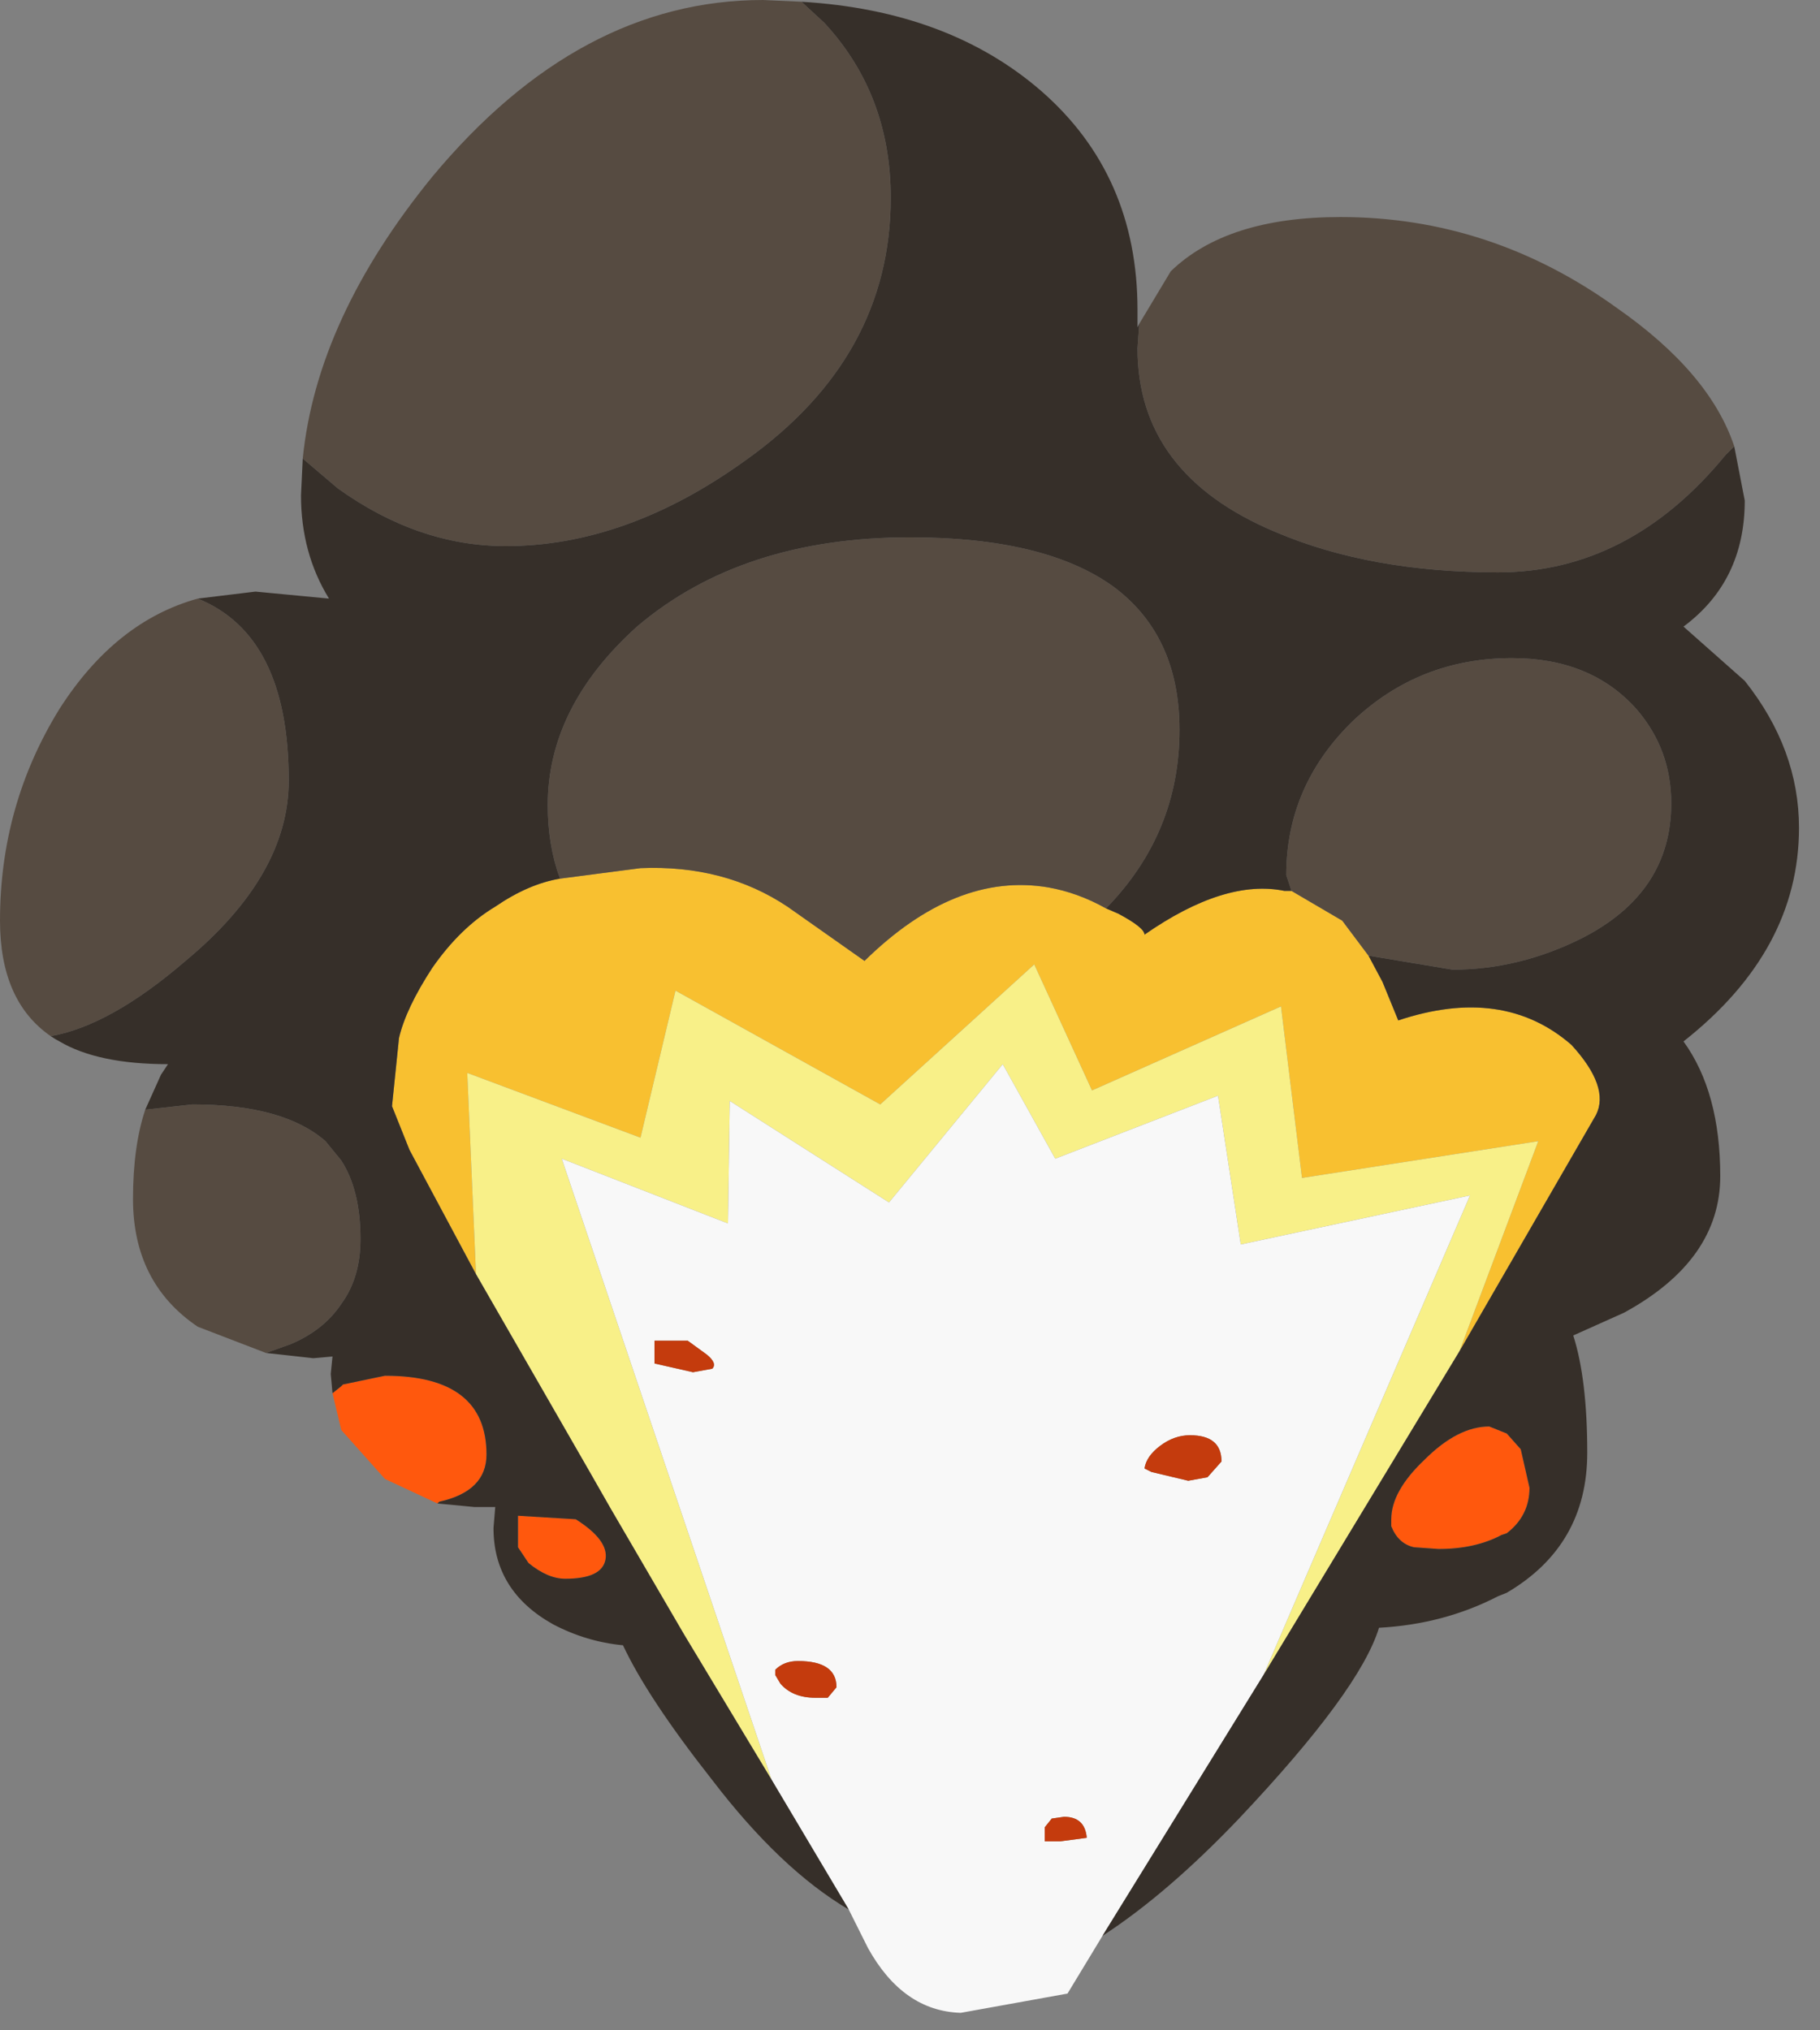 <?xml version="1.0" encoding="utf-8"?>
<svg version="1.1" id="Layer_1"
xmlns="http://www.w3.org/2000/svg"
xmlns:xlink="http://www.w3.org/1999/xlink"
xmlns:author="http://www.sothink.com"
width="52px" height="58px"
xml:space="preserve">
<rect width="100%" height="100%" fill="#808080" stroke="none"/>
<g id="3062" transform="matrix(1, 0, 0, 1, 22, 16.95)">
<path style="fill:#F8C030;fill-opacity:1" d="M-10.3,15.9L-10.8 14.65L-10.6 12.7Q-10.4 11.85 -9.65 10.7Q-8.85 9.55 -7.85 8.95Q-6.9 8.3 -6 8.15L-3.7 7.85Q-1.3 7.75 0.5 8.95L2.7 10.5Q5.3 7.95 7.95 8.4Q8.8 8.55 9.6 9L9.95 9.15Q10.7 9.55 10.7 9.75Q13 8.15 14.7 8.5L14.9 8.5L16.35 9.35L17.1 10.35L17.5 11.1L17.95 12.2Q20.95 11.2 22.9 12.9Q24 14.1 23.6 14.9L19.7 21.65L21.95 15.65L15.2 16.7L14.6 11.8L9.2 14.2L7.55 10.6L3.15 14.6L-2.7 11.35L-3.7 15.55L-8.65 13.7L-8.4 19.45L-10.3 15.9" />
<path style="fill:#F8F088;fill-opacity:1" d="M-2.45,29.75L-4.55 26.15L-5.15 25.1L-8.4 19.45L-8.65 13.7L-3.7 15.55L-2.7 11.35L3.15 14.6L7.55 10.6L9.2 14.2L14.6 11.8L15.2 16.7L21.95 15.65L19.7 21.65L14.1 30.9L20 17.2L13.45 18.6L12.8 14.35L8.15 16.15L6.65 13.45L3.4 17.4L-1.15 14.5L-1.2 18L-5.95 16.15L0.05 33.9L-2.45 29.75" />
<path style="fill:#F8F8F8;fill-opacity:1" d="M0.05,33.9L-5.95 16.15L-1.2 18L-1.15 14.5L3.4 17.4L6.65 13.45L8.15 16.15L12.8 14.35L13.45 18.6L20 17.2L14.1 30.9L9.5 38.35L8.5 40L5.45 40.55Q3.8 40.5 2.8 38.7L2.25 37.6L0.05 33.9M11.15,24.35Q10.75 24.65 10.7 25L10.9 25.1L11.95 25.35L12.5 25.25L12.9 24.8Q12.9 24.05 12 24.05Q11.55 24.05 11.15 24.35M0.15,30.75L0.15 30.9L0.3 31.15Q0.65 31.55 1.3 31.55L1.65 31.55L1.9 31.25Q1.9 30.5 0.8 30.5Q0.4 30.5 0.15 30.75M7.85,35.65L8.3 35.65L9.05 35.55Q9 34.95 8.4 34.95L8.05 35L7.85 35.25L7.85 35.65M-2.2,22.25L-1.65 22.15Q-1.5 22 -1.8 21.75L-2.35 21.35L-3.3 21.35L-3.3 22L-2.2 22.25" />
<path style="fill:#C43B0D;fill-opacity:1" d="M12,24.05Q12.9 24.05 12.9 24.8L12.5 25.25L11.95 25.35L10.9 25.1L10.7 25Q10.75 24.65 11.15 24.35Q11.55 24.05 12 24.05M0.8,30.5Q1.9 30.5 1.9 31.25L1.65 31.55L1.3 31.55Q0.65 31.55 0.3 31.15L0.15 30.9L0.15 30.75Q0.4 30.5 0.8 30.5M7.85,35.25L8.05 35L8.4 34.95Q9 34.95 9.05 35.55L8.3 35.65L7.85 35.65L7.85 35.25M-3.3,22L-3.3 21.35L-2.35 21.35L-1.8 21.75Q-1.5 22 -1.65 22.15L-2.2 22.25L-3.3 22" />
<path style="fill:#FF580D;fill-opacity:1" d="M-9.5,26L-11 25.3L-12.25 23.9L-12.5 22.85L-12.25 22.65L-12.2 22.6L-11 22.35Q-8.1 22.35 -8.1 24.6Q-8.1 25.65 -9.45 25.95L-9.5 26M21.05,24L21.45 24.45L21.7 25.55Q21.7 26.35 21.05 26.85L20.9 26.9Q20.15 27.3 19.1 27.3L18.4 27.25Q17.95 27.15 17.75 26.65L17.75 26.5L17.75 26.45Q17.75 25.65 18.7 24.75Q19.65 23.8 20.55 23.8L21.05 24M-7.2,26.35L-5.55 26.45Q-4.6 27.05 -4.7 27.6Q-4.8 28.15 -5.85 28.15Q-6.35 28.15 -6.9 27.7L-7.2 27.25L-7.2 26.35" />
<path style="fill:#564B41;fill-opacity:1" d="M27.3,-3.95Q24.55 -0.6 20.8 -0.6Q17.15 -0.6 14.45 -1.75Q10.5 -3.4 10.5 -7L10.55 -7.7L11.45 -9.2Q13.05 -10.75 16.3 -10.75Q20.6 -10.75 24.2 -8.15Q26.85 -6.3 27.55 -4.2L27.3 -3.95M-14.4,21.7L-16.35 20.95Q-18.2 19.7 -18.2 17.3Q-18.2 15.8 -17.85 14.75L-16.5 14.6Q-13.9 14.6 -12.7 15.65L-12.25 16.2Q-11.7 17.05 -11.7 18.45Q-11.7 19.55 -12.25 20.3Q-12.75 21.05 -13.7 21.45L-14.4 21.7M-13.75,5.35Q-13.75 8.05 -16.7 10.5Q-18.85 12.35 -20.55 12.65Q-22 11.65 -22 9.35Q-22 6.05 -20.3 3.3Q-18.7 0.8 -16.35 0.15Q-13.75 1.2 -13.75 5.35M-13.35,-3.85Q-12.95 -7.85 -9.65 -11.9Q-5.45 -16.95 -0.2 -16.95L0.9 -16.9L1.55 -16.3Q3.45 -14.25 3.45 -11.3Q3.45 -6.75 -0.7 -3.8Q-4.1 -1.35 -7.55 -1.35Q-10.05 -1.35 -12.35 -3L-13.35 -3.85M7.95,8.4Q5.3 7.95 2.7 10.5L0.5 8.95Q-1.3 7.75 -3.7 7.85L-6 8.15Q-6.35 7.2 -6.35 6.05Q-6.35 3.25 -3.8 0.95Q-0.8 -1.6 4 -1.6Q7.85 -1.6 9.8 -0.2Q11.7 1.2 11.7 3.9Q11.7 6.85 9.6 9Q8.8 8.55 7.95 8.4M14.9,8.5L14.75 8.05Q14.75 5.5 16.65 3.65Q18.55 1.85 21.2 1.85Q23.45 1.85 24.75 3.3Q25.75 4.45 25.75 6Q25.75 8.55 23.2 9.85Q21.4 10.75 19.5 10.75L17.1 10.35L16.35 9.35L14.9 8.5" />
<path style="fill:#362F29;fill-opacity:1" d="M-9.45,25.95Q-8.1 25.65 -8.1 24.6Q-8.1 22.35 -11 22.35L-12.2 22.6L-12.25 22.65L-12.5 22.85L-12.55 22.3L-12.5 21.8L-13.05 21.85L-14.4 21.7L-13.7 21.45Q-12.75 21.05 -12.25 20.3Q-11.7 19.55 -11.7 18.45Q-11.7 17.05 -12.25 16.2L-12.7 15.65Q-13.9 14.6 -16.5 14.6L-17.85 14.75L-17.4 13.75L-17.2 13.45Q-19.2 13.45 -20.3 12.8Q-20.4 12.75 -20.55 12.65Q-18.85 12.35 -16.7 10.5Q-13.75 8.05 -13.75 5.35Q-13.75 1.2 -16.35 0.15L-14.7 -0.05L-12.6 0.15Q-13.4 -1.15 -13.4 -2.8L-13.35 -3.85L-12.35 -3Q-10.05 -1.35 -7.55 -1.35Q-4.1 -1.35 -0.7 -3.8Q3.45 -6.75 3.45 -11.3Q3.45 -14.25 1.55 -16.3L0.9 -16.9Q5.1 -16.65 7.75 -14.35Q10.5 -11.95 10.5 -8.1L10.5 -7.6L10.55 -7.7L10.5 -7Q10.5 -3.4 14.45 -1.75Q17.15 -0.6 20.8 -0.6Q24.55 -0.6 27.3 -3.95L27.55 -4.2L27.85 -2.65Q27.85 -0.35 26.1 0.95L27.85 2.5Q29.4 4.45 29.4 6.7Q29.4 10.2 26.1 12.8Q27.15 14.25 27.15 16.65Q27.15 19.05 24.4 20.55L22.95 21.2Q23.35 22.45 23.35 24.55Q23.35 27.2 21.05 28.55L20.8 28.65Q19.25 29.45 17.4 29.55Q16.85 31.35 13.4 35Q11.35 37.15 9.5 38.35L14.1 30.9L19.7 21.65L23.6 14.9Q24 14.1 22.9 12.9Q20.95 11.2 17.95 12.2L17.5 11.1L17.1 10.35L19.5 10.75Q21.4 10.75 23.2 9.85Q25.75 8.55 25.75 6Q25.75 4.45 24.75 3.3Q23.45 1.85 21.2 1.85Q18.55 1.85 16.65 3.65Q14.75 5.5 14.75 8.05L14.9 8.5L14.7 8.5Q13 8.15 10.7 9.75Q10.7 9.55 9.95 9.15L9.6 9Q11.7 6.85 11.7 3.9Q11.7 1.2 9.8 -0.2Q7.85 -1.6 4 -1.6Q-0.8 -1.6 -3.8 0.95Q-6.35 3.25 -6.35 6.05Q-6.35 7.2 -6 8.15Q-6.9 8.3 -7.85 8.95Q-8.85 9.55 -9.65 10.7Q-10.4 11.85 -10.6 12.7L-10.8 14.65L-10.3 15.9L-8.4 19.45L-5.15 25.1L-4.55 26.15L-2.45 29.75L0.05 33.9L2.25 37.6Q0.3 36.45 -1.65 33.9Q-3.5 31.55 -4.2 30.05Q-5.25 29.95 -6.2 29.45Q-7.9 28.5 -7.9 26.7L-7.85 26.1L-8.45 26.1L-9.5 26L-9.45 25.95M20.55,23.8Q19.65 23.8 18.7 24.75Q17.75 25.65 17.75 26.45L17.75 26.5L17.75 26.65Q17.95 27.15 18.4 27.25L19.1 27.3Q20.15 27.3 20.9 26.9L21.05 26.85Q21.7 26.35 21.7 25.55L21.45 24.45L21.05 24L20.55 23.8M-7.2,27.25L-6.9 27.7Q-6.35 28.15 -5.85 28.15Q-4.8 28.15 -4.7 27.6Q-4.6 27.05 -5.55 26.45L-7.2 26.35L-7.2 27.25" />
</g>
</svg>
